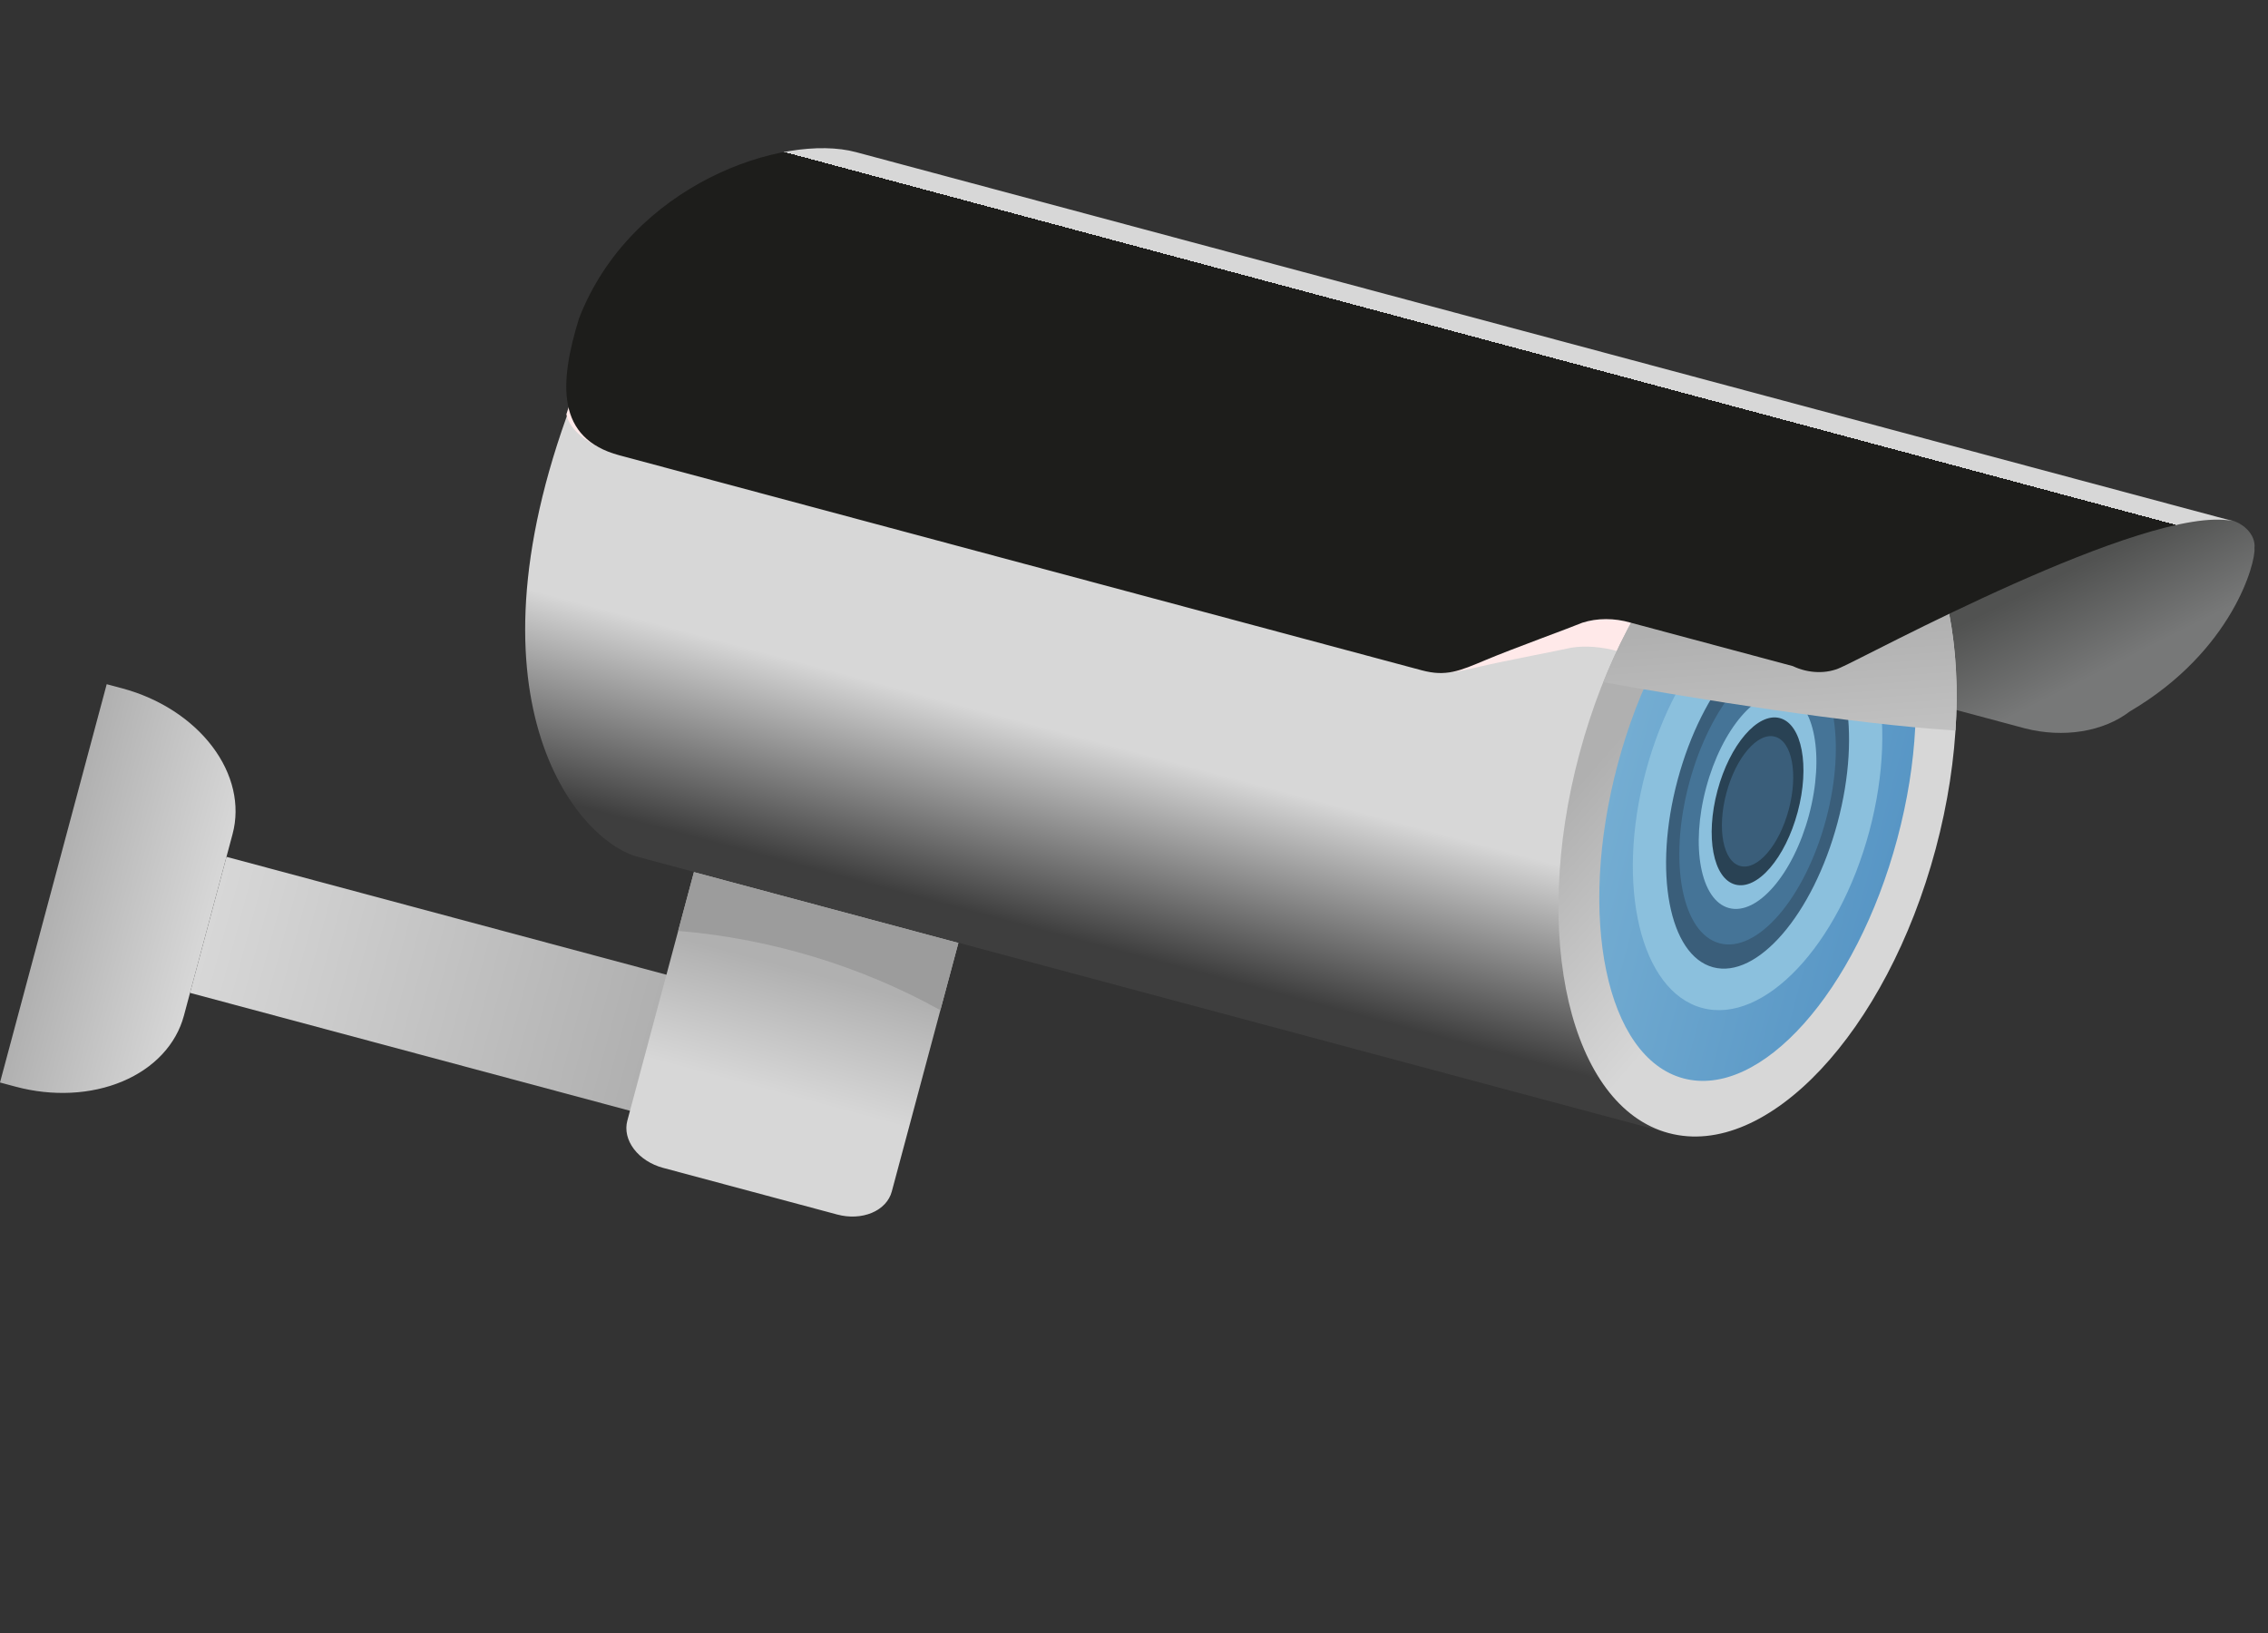 <svg width="100" height="72" viewBox="0 0 100 72" fill="none" xmlns="http://www.w3.org/2000/svg">
<rect x="0" y="0" width="100" height="72" fill="#333333" stroke="none"/>
<path d="M9.986 37.778L29.421 42.986L27.814 48.984L8.378 43.776L9.986 37.778Z" fill="url(#paint0_linear_8_251)"/>
<path d="M-3.05176e-05 47.728L0.688 47.912C2.317 48.349 4.014 48.264 5.405 47.677C6.797 47.09 7.77 46.048 8.109 44.781L10.255 36.773C10.594 35.506 10.273 34.118 9.361 32.914C8.45 31.709 7.022 30.788 5.394 30.351L4.705 30.167L-3.05176e-05 47.728Z" fill="url(#paint1_linear_8_251)"/>
<path d="M98.141 22.884C98.32 22.909 98.496 22.962 98.658 23.041C98.819 23.12 98.963 23.222 99.081 23.343C99.199 23.463 99.289 23.598 99.344 23.74C99.399 23.882 99.42 24.028 99.403 24.169C99.468 24.776 98.452 28.697 93.907 31.368C93.331 31.809 92.605 32.109 91.797 32.24C90.99 32.371 90.128 32.329 89.293 32.117L82.594 30.322L83.177 26.755C83.177 26.755 93.948 21.76 98.141 22.884Z" fill="url(#paint2_linear_8_251)"/>
<path d="M73.575 49.958L28.119 37.778C25.392 37.048 20.12 30.684 25.443 17.15C33.097 19.201 73.033 26.748 73.033 26.748L73.575 49.958Z" fill="url(#paint3_linear_8_251)"/>
<path d="M69.282 28.557C68.804 28.669 66.367 29.129 65.265 29.388C64.163 29.647 63.611 29.776 62.55 29.492L27.366 20.064C26.754 19.912 26.182 19.651 25.747 19.324C25.311 18.997 25.038 18.623 24.972 18.266C25.19 17.554 25.464 16.816 25.814 16.042C33.425 18.081 72.894 26.495 72.894 26.495L73.28 29.235L71.358 28.72C70.641 28.516 69.903 28.458 69.282 28.557Z" fill="#FFE9E9"/>
<path d="M73.574 49.958C69.238 48.796 67.477 41.306 69.641 33.227C71.806 25.149 77.076 19.542 81.413 20.704C85.75 21.866 87.51 29.357 85.346 37.435C83.181 45.514 77.911 51.12 73.574 49.958Z" fill="url(#paint4_linear_8_251)"/>
<path d="M74.221 47.545C70.818 46.634 69.525 40.426 71.332 33.68C73.14 26.935 77.364 22.206 80.766 23.117C84.169 24.029 85.462 30.236 83.655 36.982C81.847 43.728 77.624 48.457 74.221 47.545Z" fill="url(#paint5_linear_8_251)"/>
<path d="M75.053 44.442C72.332 43.712 71.219 39.043 72.567 34.011C73.915 28.98 77.214 25.492 79.935 26.221C82.657 26.95 83.77 31.62 82.422 36.652C81.073 41.683 77.775 45.171 75.053 44.442Z" fill="#8BC0DD"/>
<path d="M75.534 42.647C73.587 42.126 72.887 38.427 73.969 34.387C75.052 30.346 77.508 27.494 79.454 28.015C81.401 28.537 82.102 32.236 81.019 36.276C79.937 40.316 77.481 43.169 75.534 42.647Z" fill="#3A5E7A"/>
<path d="M75.817 41.589C74.152 41.143 73.553 37.98 74.479 34.523C75.405 31.067 77.506 28.627 79.171 29.073C80.837 29.52 81.436 32.683 80.51 36.139C79.584 39.596 77.483 42.036 75.817 41.589Z" fill="#457497"/>
<path d="M76.234 40.036C74.982 39.701 74.531 37.322 75.228 34.724C75.924 32.126 77.503 30.291 78.755 30.627C80.007 30.962 80.457 33.34 79.761 35.939C79.065 38.537 77.486 40.372 76.234 40.036Z" fill="#8BC0DD"/>
<path d="M76.511 39.001C75.535 38.739 75.183 36.884 75.726 34.858C76.269 32.831 77.501 31.4 78.477 31.662C79.454 31.924 79.805 33.779 79.262 35.805C78.719 37.832 77.487 39.263 76.511 39.001Z" fill="#294254"/>
<path d="M76.73 38.183C75.971 37.98 75.698 36.538 76.12 34.963C76.542 33.388 77.5 32.276 78.258 32.48C79.017 32.683 79.29 34.125 78.868 35.7C78.446 37.275 77.489 38.387 76.73 38.183Z" fill="#3A5E7A"/>
<path style="mix-blend-mode:multiply" d="M81.414 20.704C84.788 21.609 86.602 26.346 86.22 32.21C81.533 31.91 74.681 30.796 70.69 30.077C73.227 23.75 77.668 19.701 81.414 20.704Z" fill="url(#paint6_linear_8_251)"/>
<path d="M42.257 41.575L30.597 38.451L27.66 49.412C27.55 49.822 27.654 50.271 27.949 50.661C28.244 51.051 28.706 51.349 29.234 51.491L36.918 53.55C37.445 53.691 37.994 53.663 38.445 53.473C38.895 53.283 39.21 52.946 39.32 52.536L42.257 41.575Z" fill="url(#paint7_linear_8_251)"/>
<path d="M98.426 22.968L37.743 6.708C34.544 5.851 27.818 8.126 25.529 14.041C24.641 16.92 24.526 19.329 27.307 20.074L62.687 29.554C63.756 29.84 64.339 29.592 65.51 29.098C66.682 28.605 69.258 27.671 69.767 27.456C70.421 27.245 71.179 27.244 71.899 27.454L79.051 29.37C79.389 29.532 79.764 29.622 80.136 29.632C80.509 29.642 80.865 29.571 81.168 29.427C82.231 28.978 94.643 22.221 98.426 22.968Z" fill="url(#paint8_linear_8_251)"/>
<path d="M29.902 41.044L30.597 38.451L42.256 41.575L41.462 44.539C37.942 42.587 33.947 41.379 29.902 41.044Z" fill="#9C9C9C"/>
<defs>
<linearGradient id="paint0_linear_8_251" x1="28.618" y1="45.985" x2="9.182" y2="40.777" gradientUnits="userSpaceOnUse">
<stop stop-color="#B0B0B0"/>
<stop offset="1" stop-color="#D7D7D7"/>
</linearGradient>
<linearGradient id="paint1_linear_8_251" x1="2.353" y1="38.947" x2="9.182" y2="40.777" gradientUnits="userSpaceOnUse">
<stop stop-color="#B0B0B0"/>
<stop offset="1" stop-color="#D7D7D7"/>
</linearGradient>
<linearGradient id="paint2_linear_8_251" x1="93.198" y1="29.341" x2="91.116" y2="25.204" gradientUnits="userSpaceOnUse">
<stop stop-color="#777878"/>
<stop offset="1" stop-color="#515251"/>
</linearGradient>
<linearGradient id="paint3_linear_8_251" x1="47.013" y1="42.38" x2="49.527" y2="32.997" gradientUnits="userSpaceOnUse">
<stop offset="0.107" stop-color="#3E3E3E"/>
<stop offset="1" stop-color="#D7D7D7"/>
</linearGradient>
<linearGradient id="paint4_linear_8_251" x1="75.394" y1="27.839" x2="82.951" y2="34.383" gradientUnits="userSpaceOnUse">
<stop stop-color="#B0B0B0"/>
<stop offset="1" stop-color="#D7D7D7"/>
</linearGradient>
<linearGradient id="paint5_linear_8_251" x1="83.655" y1="36.982" x2="71.332" y2="33.68" gradientUnits="userSpaceOnUse">
<stop stop-color="#5896C5"/>
<stop offset="1" stop-color="#74ADD2"/>
</linearGradient>
<linearGradient id="paint6_linear_8_251" x1="78.066" y1="27.608" x2="78.869" y2="39.32" gradientUnits="userSpaceOnUse">
<stop stop-color="#B0B0B0"/>
<stop offset="1" stop-color="#D7D7D7"/>
</linearGradient>
<linearGradient id="paint7_linear_8_251" x1="35.666" y1="42.852" x2="34.235" y2="48.193" gradientUnits="userSpaceOnUse">
<stop stop-color="#B0B0B0"/>
<stop offset="1" stop-color="#D7D7D7"/>
</linearGradient>
<linearGradient id="paint8_linear_8_251" x1="59.886" y1="26.282" x2="63.086" y2="14.339" gradientUnits="userSpaceOnUse">
<stop offset="1" stop-color="#1D1D1B"/>
<stop offset="1" stop-color="#D7D7D7"/>
</linearGradient>
</defs>
</svg>
